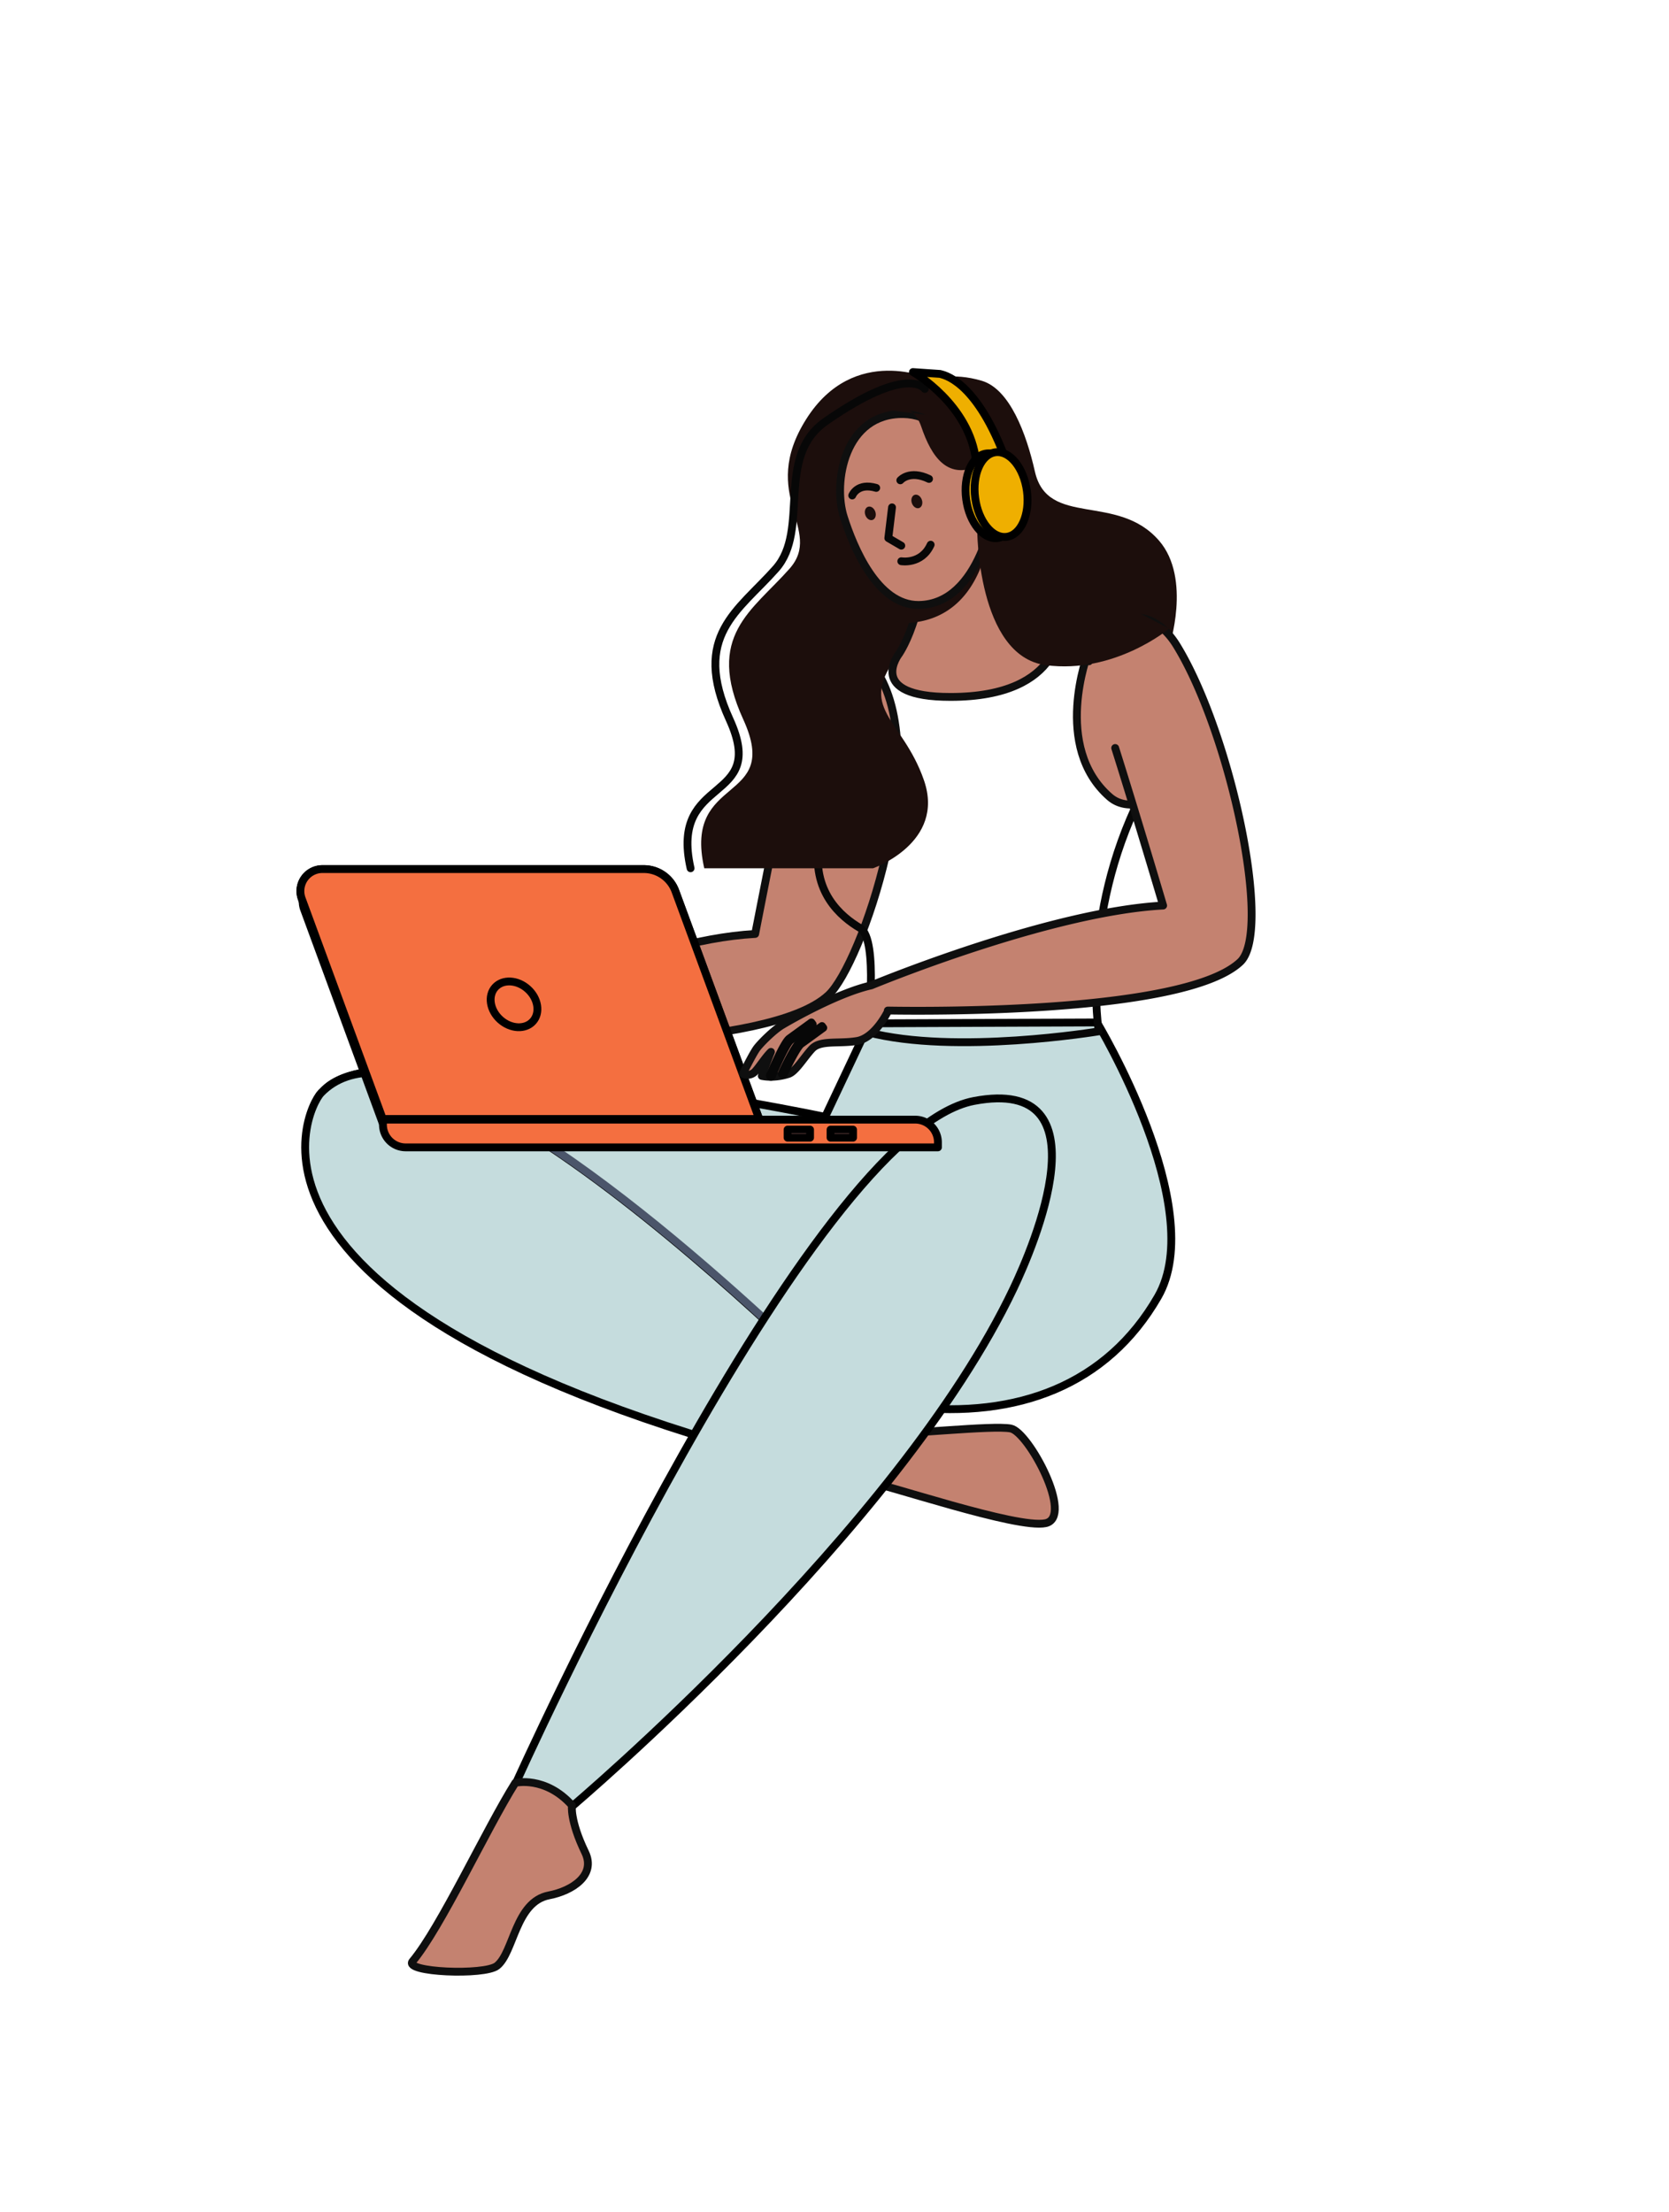 <svg xmlns="http://www.w3.org/2000/svg" viewBox="0 0 1279.12 1695.32"><defs><style>.cls-1,.cls-6{fill:none;}.cls-2{fill:#c5dcdd;}.cls-12,.cls-2,.cls-7,.cls-8{stroke:#000;}.cls-10,.cls-12,.cls-2,.cls-4,.cls-6,.cls-7,.cls-8{stroke-linecap:round;stroke-linejoin:round;}.cls-10,.cls-12,.cls-2,.cls-3,.cls-4,.cls-6,.cls-7,.cls-8{stroke-width:6px;}.cls-10,.cls-3{fill:none;}.cls-3{stroke:#4b556a;stroke-miterlimit:10;}.cls-11,.cls-4{fill:#c48270;}.cls-4{stroke:#0f0f0f;}.cls-5{fill:#e38e32;}.cls-10,.cls-6{stroke:#070707;}.cls-7{fill:#f9a09b;}.cls-8{fill:#f46f40;}.cls-9{fill:#1c0e0c;}.cls-12{fill:#efaf00;}</style></defs><g id="Layer_2" data-name="Layer 2"><rect id="BACKGROUND" class="cls-1" x="-47" y="-5745.89" width="9809.85" height="9381.84"/></g><g id="Layer_3" data-name="Layer 3"><g id="LEGS"><path id="HIPS" class="cls-2" d="M840.74,783.52s85.87,142.19,46.71,210.2S779.39,1087,697.88,1078.2C491.36,1056,237.1,897,243.51,845.74c8.66-69.21,388.88,10.11,388.88,10.11l33.84-71.64Z"/><g id="LEFT_LEG" data-name="LEFT LEG"><path id="LEG" class="cls-2" d="M246,837.58c-11.48,11.83-95.31,176.17,410.68,295.74l19-34.92S336.64,744.21,246,837.58Z"/><path id="SHADOW" class="cls-3" d="M676.35,1098.4s-169.74-177.34-301.13-248"/><path id="FOOT" class="cls-4" d="M656.66,1133.32c23.36,4.18,122.68,38.51,144.66,33.93s-12.88-69.81-26.62-72.55-81.41,4.89-99,3.7S656.66,1133.32,656.66,1133.32Z"/></g><g id="RIGHT_LEG" data-name="RIGHT LEG"><path id="LEG-2" data-name="LEG" class="cls-2" d="M776.86,987.15c-88.12,185.78-339.1,397.68-339.1,397.68s-19-16.43-42.78-17.44c0,0,224.59-499.46,351.39-523.69C848.94,824.1,791.66,955.93,776.86,987.15Z"/><path id="FOOT-2" data-name="FOOT" class="cls-4" d="M394.91,1366.23c-22.39,35.7-57,110.76-78.73,136.78-7.06,8.46,55.28,11,64.74,3.44,13-10.33,14-49,39.81-54,18.06-3.46,36.16-15.52,27.73-32.93-11.86-24.51-10.13-36.1-10.13-36.1C417.9,1360.64,394.91,1366.23,394.91,1366.23Z"/></g></g><g id="LEFT_HAND" data-name="LEFT HAND"><path id="HAND" class="cls-4" d="M673,515.93c41.21,67.32-13,223.24-38,246.56-46.22,43.19-247.69,37.07-247.69,37.07l-8.18-18.51s111-60.54,199.63-65.35c0,0,23.65-121.51,31.49-156.39C620.14,515.39,644.54,469.46,673,515.93Z"/><path id="ARM" class="cls-5" d="M401.86,782.64c-4.45-11.12-42.48-4.16-57.59,2.86-12.86,6-28.41,22-30.94,25.4s-8.2,20.53-8.2,20.53,5.47,5.79,12.85-4.31,26.51-21.65,31.25-19.11c10.67,5.7-15.19,7.94-18,12s-1.49,6.53-1.49,6.53,24.31-1.11,28.19-1.65,19.4-7.52,27-13.87S404.63,789.58,401.86,782.64Z"/></g><path id="TORSO" class="cls-6" d="M836.9,475.2c12.47,3.7,51.62,18.26,51.62,18.26s-3.31,94.51-14.4,116.88c-46.46,93.67-32,180-32,180s-110,18.31-177.28.66c0,0,8.8-71.27-5.59-79.77S621.33,683.53,627.87,645s5-139.74,12.86-146.28,42.74-23.54,51.71-23.51S836.9,475.2,836.9,475.2Z"/><g id="LAPTOP"><path class="cls-7" d="M493.44,666H247.09a16.86,16.86,0,0,0-15.82,22.68L293.36,857.5H581.85L517.62,682.91A25.77,25.77,0,0,0,493.44,666Z"/><path class="cls-7" d="M488.6,674.61H248.38A16.43,16.43,0,0,0,233,696.72L293.5,861.29H574.81L512.18,691.06A25.12,25.12,0,0,0,488.6,674.61Z"/><path class="cls-8" d="M293.49,858H701.42a17.41,17.41,0,0,1,17.41,17.41v3.83a0,0,0,0,1,0,0H310.9a17.41,17.41,0,0,1-17.41-17.41V858A0,0,0,0,1,293.49,858Z"/><path class="cls-8" d="M493.44,666H247.09a16.86,16.86,0,0,0-15.82,22.68L293.36,857.5H581.85L517.62,682.91A25.77,25.77,0,0,0,493.44,666Z"/><ellipse class="cls-8" cx="393.95" cy="769.63" rx="15.79" ry="19.48" transform="translate(-441.6 547.43) rotate(-48)"/><rect class="cls-7" x="603.59" y="865.64" width="17.24" height="6.19"/><rect class="cls-7" x="636.53" y="865.64" width="17.24" height="6.19"/></g><path class="cls-9" d="M714.07,290.72s-59.42-27.88-96.24,30.55,13.71,84.62-12.73,114.53c-28.6,32.37-64.82,51.33-35.48,115.48,29.92,65.4-46.38,41.29-29.88,114.1H669.11s55.65-19.48,39-67.48-52.49-54.64-19-97c25.19-31.8,141.4-25.32,151.83-22.58s54.93,18,54.93,18,17.69-52.92-7.61-82.06c-32-36.87-85.38-9.69-95.12-52.95-6.57-29.18-19.3-63.07-40.55-69.47C729.8,285,714.07,290.72,714.07,290.72Z"/><path class="cls-10" d="M708.78,298.06s-12.5-19.41-75.93,24.82c-39.21,27.34-11.8,83-38.23,112.92C566,468.17,529.8,487.13,559.14,551.28c29.91,65.4-46.38,41.29-29.88,114.1"/><path class="cls-4" d="M759.38,392.38s-2,44.06,14.1,66.67c10.93,15.36,1.11,14.06,39.25,18.44,0,0,4,56.58-84.32,56.58-65.54,0-39.3-33.16-39.3-33.16s27.36-39.63,15.57-108.53Z"/><path class="cls-9" d="M760.24,389s1.7,88.54-69.11,88.54a9.58,9.58,0,0,1-4.14-.95c3.73-2.6,27-21.72,15.51-88.74h57.74s0,.39,0,1.12Z"/><path id="HEAD" class="cls-4" d="M762.18,387.53S752,463.22,704,463.59c-31.62.23-49.89-44.11-57.29-67.35-8.46-26.54.5-79.6,45.61-78.93,39.17.59,59.64,54,59.64,54Z"/><path class="cls-10" d="M752.94,383.66s-1.93-6.55-.15-12.47a12.14,12.14,0,0,1,9.28-8.64"/><line class="cls-10" x1="762.07" y1="375.5" x2="752.79" y2="371.19"/><path class="cls-4" d="M833.88,500.32s-27.71,71.83,16.62,110.43c14.29,12.44,35.38,1.07,35.38,1.07"/><path class="cls-4" d="M854.68,573.2c15.79,50,36.74,120.74,36.74,120.74C808.33,698.45,683,748.85,667.77,755.1c-25.31,5.65-61.17,26.15-68.07,30.26-6.42,3.67-16.59,13.83-19.65,17.92-3.18,4.25-10.72,19.57-10.72,19.57a7.94,7.94,0,0,0,9.61-2c3-3.22,7.93-11,11.91-14.78-3.61,9.07-7,18.44-7,18.44s9,2.19,20.44-1.52c5.5-1.77,11.57-12.31,18-19.26s20.47-3.65,34.51-6,23.81-23,23.81-23l-.2-.34c36.47.6,228.3,1.85,270.07-37.19,25-23.32-7.39-175.18-48.61-242.49-18.12-29.6-45.1-25.62-57.79-6.78-4.24,6.28-9.29,9.95-9.5,18.84"/><path class="cls-10" d="M591,825.1a.84.84,0,0,1-.92-1.16c1.08-2.56,10.67-25.11,14.9-28.16,7.32-5.3,16.86-12.26,16.86-12.26l1,1.37s-9.55,7-16.87,12.26c-3.25,2.35-11.45,20.61-14.33,27.45A.85.85,0,0,1,591,825.1Z"/><path class="cls-10" d="M600.15,823.55a.84.84,0,0,1-.49-.06.86.86,0,0,1-.42-1.13c.39-.84,9.56-20.74,13.85-23.84,7.32-5.3,16.87-12.25,16.87-12.25l1,1.37s-9.55,7-16.87,12.25c-3.27,2.36-10.71,17.53-13.31,23.18A.84.84,0,0,1,600.15,823.55Z"/><path class="cls-9" d="M748.91,405.27s-.17,97.42,52.6,104.45,94.55-28,94.55-28"/><polyline class="cls-10" points="683.65 388.8 680.8 412.35 690.75 418.16"/><ellipse class="cls-9" cx="702.68" cy="384.23" rx="4.04" ry="5.34" transform="translate(-87.6 254.43) rotate(-19.34)"/><ellipse class="cls-9" cx="667.01" cy="393.35" rx="4.04" ry="5.34" transform="translate(-92.64 243.13) rotate(-19.34)"/><path class="cls-10" d="M690,368.08s7-8.3,22-1.07"/><path class="cls-10" d="M653.14,379.7s3.92-10.12,18.4-5.81"/><path class="cls-9" d="M674.94,313.5s23.31-9.65,31.09,13.4,20.45,42.35,46,29S767.13,325,767.13,325"/><circle class="cls-11" cx="755.38" cy="371.19" r="16.65"/><path class="cls-10" d="M749.05,381.35s-1.92-6.56-.14-12.47a12.14,12.14,0,0,1,9.27-8.64"/><line class="cls-10" x1="758.18" y1="373.19" x2="748.91" y2="368.88"/><path class="cls-12" d="M748.05,353.5c-4.75-43.38-47.92-68.22-48.39-68.38l20.79,1.42c2.51.85,26.47,4.18,48.8,61.71Z"/><ellipse class="cls-12" cx="760.27" cy="379.97" rx="20" ry="32.68" transform="translate(-43.55 103.83) rotate(-7.6)"/><ellipse class="cls-12" cx="767.19" cy="379.05" rx="20" ry="32.68" transform="translate(-43.37 104.73) rotate(-7.6)"/><path class="cls-10" d="M690.75,430.09s15.55,2.68,22.51-12.68"/></g></svg>
